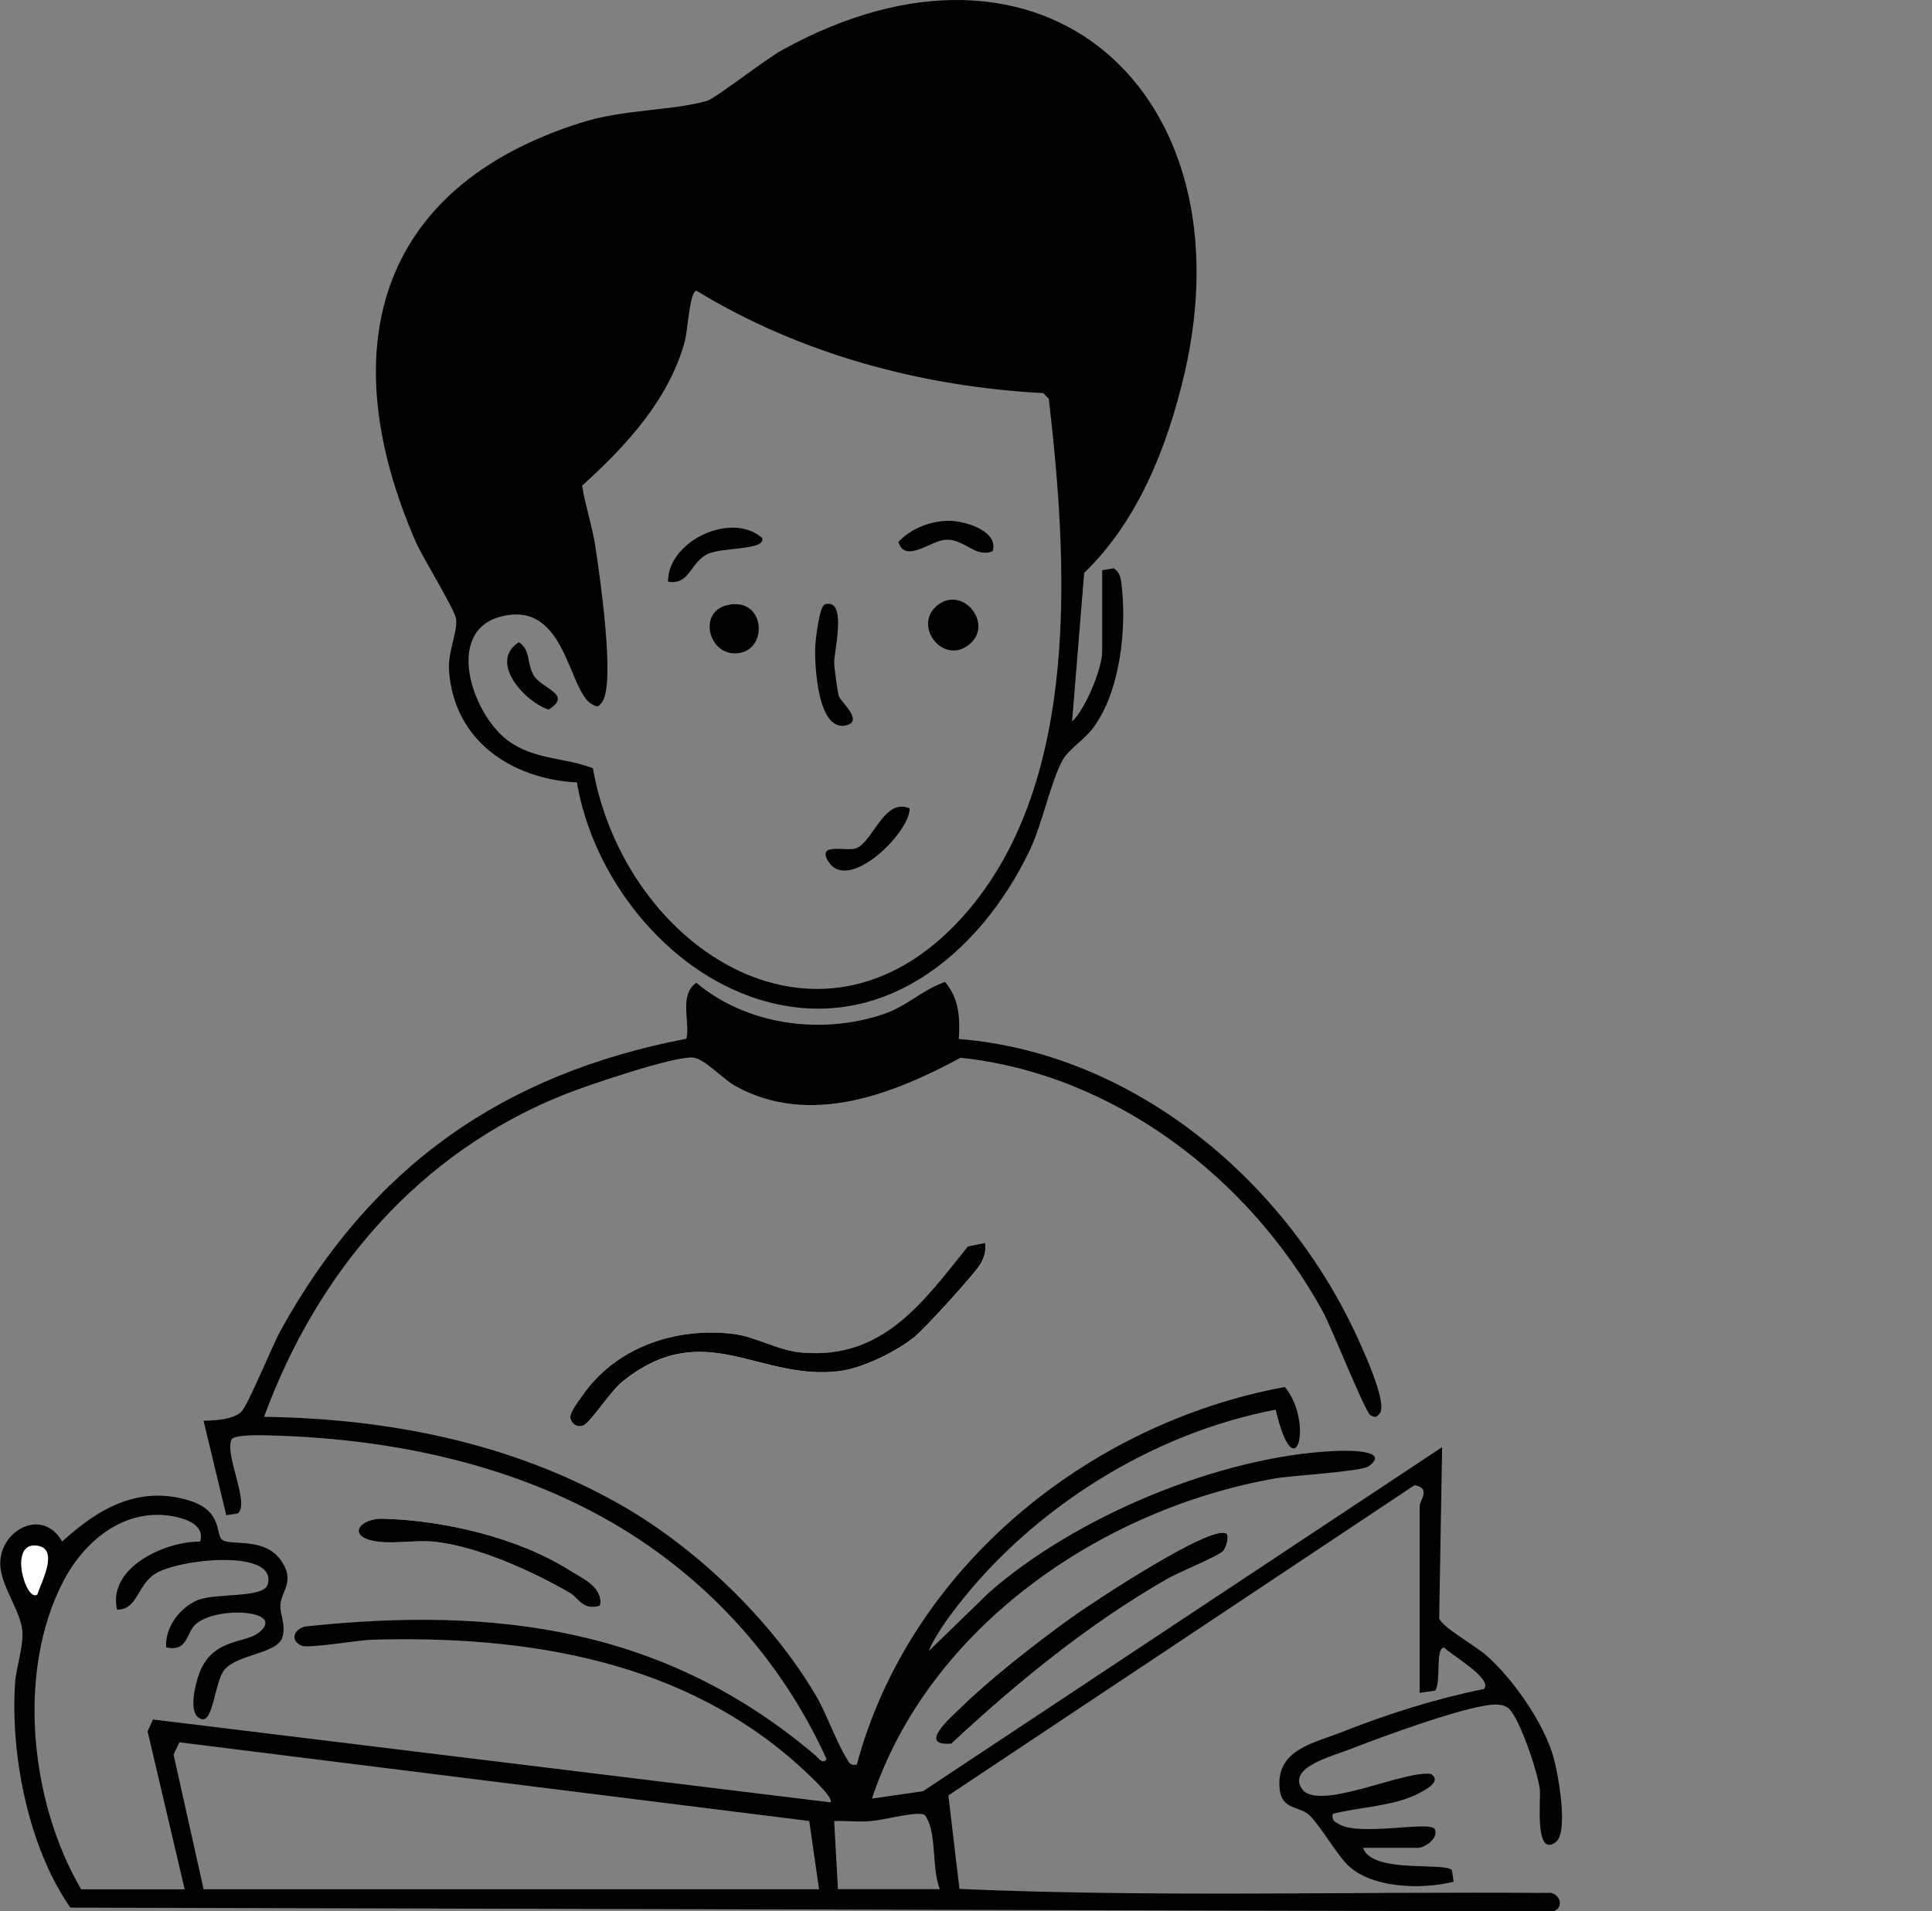 <svg width="94" height="93" viewBox="0 0 94 93" fill="none" xmlns="http://www.w3.org/2000/svg">
<rect x="0" y="0" width="94" height="93" fill="#808080" stroke="none"/>
<g clip-path="url(#clip0_76_16679)">
<path d="M47.935 60.481L47.097 60.65C44.911 63.379 42.967 66.159 39.017 65.817C37.848 65.714 36.79 65.045 35.699 64.913C32.873 64.563 29.93 65.571 28.309 67.958C28.148 68.197 27.707 68.752 27.754 69.002C27.802 69.252 28.078 69.506 28.405 69.355C28.758 69.194 29.683 67.708 30.316 67.208C34.291 64.041 36.926 67.211 40.85 66.719C41.989 66.575 43.61 65.77 44.51 65.049C44.992 64.659 47.494 61.923 47.733 61.47C47.905 61.139 47.986 60.86 47.938 60.485L47.935 60.481ZM29.195 78.134C29.378 77.237 28.368 76.818 27.71 76.402C25.182 74.81 21.596 73.975 18.619 73.897C17.543 73.868 16.885 74.692 18.12 74.968C19.016 75.17 20.229 74.909 21.188 75.023C23.301 75.273 25.877 76.442 27.714 77.502C28.188 77.774 28.342 78.377 29.195 78.134ZM59.693 74.64C59.08 74.026 52.98 78.09 52.105 78.719C50.389 79.955 48.24 81.621 46.741 83.092C46.245 83.581 44.609 84.971 46.285 84.846C49.526 81.834 52.965 79.021 56.816 76.814C57.327 76.52 59.296 75.714 59.513 75.468C59.686 75.273 59.796 74.74 59.693 74.64Z" fill="white"/>
<path d="M53.631 27.749L54.186 27.649C54.472 27.844 54.517 28.061 54.561 28.385C54.833 30.558 54.513 33.67 53.157 35.457C52.775 35.961 51.981 36.487 51.717 36.958C51.125 38.002 50.724 40.073 50.089 41.397C47.656 46.465 42.806 50.463 36.912 48.624C32.4 47.215 28.846 42.691 28.071 38.072C24.87 37.899 22.082 36.035 21.846 32.618C21.784 31.702 22.295 30.68 22.184 30.091C22.093 29.591 20.568 27.146 20.219 26.344C16.228 17.157 18.198 9.143 28.284 5.965C30.382 5.303 32.635 5.403 34.395 4.91C34.788 4.799 37.239 2.891 38.011 2.46C50.794 -4.641 60.818 4.557 57.618 18.223C56.795 21.732 55.376 25.343 52.749 27.877L52.161 35.104C52.819 34.512 53.627 32.5 53.627 31.702V27.749H53.631ZM33.88 14.145C33.564 14.163 33.447 16.116 33.337 16.535C32.583 19.415 30.456 21.699 28.321 23.633C28.475 24.597 28.824 25.649 28.968 26.598C29.173 27.962 29.963 33.309 29.284 34.178C29.107 34.402 29.089 34.416 28.824 34.281C27.626 33.663 27.571 29.172 24.371 30C21.615 30.713 22.967 34.729 24.694 36.02C25.988 36.987 27.457 36.84 28.846 37.381C30.415 46.263 40.153 52.489 47.109 44.299C52.591 37.844 51.944 27.304 51.029 19.407L50.758 19.128C44.845 18.815 38.944 17.23 33.877 14.141L33.88 14.145Z" fill="black"/>
<path d="M8.985 91.926L7.181 84.243L7.445 83.666L40.398 87.697C40.611 87.505 39.314 86.317 39.116 86.134C33.387 80.797 25.649 79.561 18.068 79.786C17.454 79.804 15.022 80.22 14.68 80.076C14.107 79.834 14.276 79.282 14.853 79.142C24.201 78.142 32.38 79.23 39.663 85.405C39.81 85.531 40.034 85.887 40.215 85.589C37.94 80.584 34.155 76.509 29.353 73.843C24.554 71.18 18.954 70.032 13.493 69.856C13.049 69.841 11.461 69.76 11.267 70.036C10.91 70.775 12.182 73.195 11.564 73.644L11.009 73.725L9.903 69.131C10.447 69.12 11.355 69.076 11.752 68.683C12.068 68.37 13.262 65.442 13.666 64.714C18.068 56.767 24.44 52.265 33.402 50.54C33.575 49.65 33.031 48.414 33.88 47.819C36.319 49.878 39.961 50.367 42.967 49.352C44.139 48.959 44.885 48.15 45.98 47.782C46.667 48.584 46.718 49.54 46.649 50.555C55.232 51.246 62.636 57.528 66.098 65.2C66.392 65.851 67.487 68.23 67.141 68.763C66.965 68.969 66.917 68.992 66.671 68.855C66.425 68.719 64.775 64.567 64.36 63.813C60.799 57.326 54.207 52.258 46.737 51.467C43.459 53.232 39.428 54.839 35.805 52.857C35.166 52.508 34.269 51.493 33.703 51.456C32.74 51.397 28.647 52.791 27.548 53.221C20.416 56.031 15.448 61.849 12.847 68.94C18.862 69.025 24.782 70.179 30.055 73.14C33.799 75.24 37.481 78.763 39.671 82.456C40.229 83.397 40.659 84.707 41.181 85.541C41.324 85.769 41.354 85.928 41.688 85.862C44.257 76.303 52.921 69.256 62.515 67.487C63.944 69.234 63.008 72.599 62.067 68.591C56.074 69.734 50.308 73.335 46.571 78.153C46.086 78.778 45.484 79.613 45.179 80.345L48.115 77.495C52.322 73.798 59.315 70.867 64.929 70.602C65.455 70.577 67.707 70.525 66.59 71.345C66.234 71.606 62.849 71.794 62.037 71.937C53.575 73.423 45.19 79.19 42.423 87.516L44.91 87.156L70.165 70.415L70.022 78.741C70.143 79.157 71.79 80.087 72.286 80.521C73.601 81.669 75.104 83.813 75.582 85.497C75.799 86.255 76.342 89.164 75.688 89.638C74.652 90.392 74.972 87.568 74.92 87.079C74.832 86.27 73.965 83.673 73.428 83.151C73.197 82.927 72.822 82.923 72.517 82.956C71.066 83.1 67.171 84.53 65.664 85.122C64.837 85.45 62.438 86.038 63.448 87.167C64.518 88.002 68.335 86.13 69.625 86.317C70.18 86.682 69.309 87.108 69.067 87.241C67.887 87.884 66.153 87.921 64.845 88.256C64.782 88.572 64.922 88.631 65.161 88.767C66.19 89.359 69.537 88.587 69.805 88.995C70.015 89.458 69.306 89.911 68.979 89.911H66.315C66.759 91.194 70.335 90.584 70.643 91.003L70.724 91.562C69.184 91.945 66.638 91.908 65.481 90.654C64.966 90.095 64.224 88.844 63.739 88.351C63.254 87.859 62.372 88.094 62.262 87.064C62.056 85.122 63.911 84.828 65.352 84.254C67.52 83.394 69.908 82.643 72.198 82.184C72.671 81.687 70.537 80.481 70.268 80.165C69.813 80.165 70.132 81.838 69.827 82.261L69.074 82.368V73.265C69.074 73.03 69.644 72.393 68.821 72.268L46.142 87.362L46.682 91.911C56.166 92.323 65.723 92.033 75.24 92.106C75.868 92 76.17 92.816 75.567 93.004L3.422 92.82C1.393 89.903 0.504 85.435 0.732 81.908C0.783 81.128 1.151 80.117 1.088 79.356C1.015 78.466 0.162 77.314 0.03 76.34C-0.213 74.571 2.022 73.243 3.025 75.008C4.744 73.434 6.674 72.294 9.099 72.978C10.888 73.482 10.455 74.674 10.822 74.931C11.241 75.225 12.876 74.773 13.677 75.935C14.368 76.932 13.71 77.373 13.644 78.068C13.6 78.524 13.927 79.046 13.74 79.664C13.493 80.47 11.564 80.481 10.918 81.249C10.458 81.794 10.381 83.769 9.83 83.651C9.025 83.478 9.569 81.599 9.841 81.091C10.569 79.727 11.946 79.955 12.597 79.436C13.967 78.344 10.513 78.116 9.503 79.046C9.058 79.459 9.132 80.396 8.085 80.157C8.018 79.208 8.724 78.252 9.573 77.877C10.466 77.484 12.832 77.789 13.027 77.094C13.515 75.336 8.672 75.85 7.541 76.582C6.655 77.156 6.692 78.333 5.696 78.322C5.218 76.263 8.062 74.986 9.738 75.012C10.006 74.129 8.864 73.828 8.162 73.74C5.92 73.464 4.072 75.049 3.095 76.913C0.78 81.327 1.474 87.73 3.951 91.93H9.003L8.985 91.926ZM1.816 77.583C2 76.98 2.944 75.288 1.731 75.203C0.405 75.111 1.279 77.984 1.816 77.583ZM9.903 91.926H39.851L39.373 88.605L8.728 84.776L8.445 85.376L9.907 91.93L9.903 91.926ZM45.73 91.926C45.352 91.021 45.554 89.4 45.142 88.565C45.035 88.348 45.017 88.259 44.738 88.256C44.117 88.248 43.014 88.554 42.331 88.612C41.754 88.664 41.163 88.583 40.586 88.612L40.769 91.922H45.73V91.926Z" fill="black"/>
<path d="M47.934 60.481C47.982 60.856 47.901 61.139 47.728 61.466C47.489 61.919 44.987 64.655 44.505 65.045C43.609 65.766 41.985 66.571 40.846 66.715C36.925 67.207 34.287 64.037 30.311 67.204C29.679 67.708 28.756 69.19 28.4 69.352C28.073 69.502 27.797 69.249 27.75 68.999C27.702 68.748 28.139 68.193 28.305 67.954C29.925 65.567 32.868 64.559 35.694 64.909C36.789 65.045 37.844 65.714 39.012 65.814C42.962 66.156 44.902 63.371 47.092 60.646L47.93 60.477L47.934 60.481Z" fill="black"/>
<path d="M59.693 74.641C59.795 74.744 59.681 75.273 59.513 75.468C59.296 75.715 57.326 76.52 56.815 76.814C52.965 79.021 49.522 81.834 46.284 84.847C44.609 84.972 46.244 83.578 46.74 83.092C48.239 81.625 50.389 79.959 52.105 78.719C52.979 78.09 59.083 74.026 59.693 74.641Z" fill="black"/>
<path d="M29.194 78.134C28.342 78.38 28.187 77.774 27.713 77.501C25.876 76.442 23.304 75.273 21.187 75.023C20.228 74.909 19.016 75.17 18.119 74.968C16.888 74.692 17.546 73.868 18.619 73.897C21.595 73.975 25.181 74.809 27.71 76.402C28.367 76.814 29.374 77.237 29.194 78.134Z" fill="black"/>
<path d="M1.816 77.583C1.28 77.984 0.409 75.111 1.732 75.203C2.944 75.288 1.996 76.98 1.816 77.583Z" fill="white"/>
<path d="M40.13 29.407C41.254 29.076 40.571 31.702 40.586 32.25C40.593 32.508 40.747 33.655 40.813 33.872C40.894 34.141 42 35.053 41.214 35.281C39.781 35.7 39.634 32.364 39.663 31.515C39.674 31.147 39.865 29.488 40.13 29.411V29.407Z" fill="black"/>
<path d="M32.502 28.3C32.502 26.292 35.64 24.862 37.091 26.189C37.22 26.804 35.107 26.598 34.39 26.977C33.553 27.422 33.549 28.484 32.498 28.3H32.502Z" fill="black"/>
<path d="M45.6 29.459C46.824 28.466 48.345 30.331 47.195 31.327C45.924 32.431 44.377 30.456 45.6 29.459Z" fill="black"/>
<path d="M35.39 29.441C37.191 29.036 37.389 31.478 36.04 31.761C34.516 32.081 33.88 29.783 35.39 29.441Z" fill="black"/>
<path d="M44.26 39.334C44.267 40.525 41.265 43.475 40.303 41.915C39.707 40.952 41.225 41.47 41.684 41.264C42.507 40.893 43.025 38.808 44.26 39.334Z" fill="black"/>
<path d="M48.295 26.822C47.431 27.157 46.954 26.222 46.009 26.263C45.293 26.296 44.043 27.44 43.709 26.37C44.363 25.671 45.421 25.281 46.369 25.351C47.086 25.402 48.589 25.88 48.295 26.822Z" fill="black"/>
<path d="M25.245 31.246C25.848 31.647 25.609 32.305 25.988 32.894C26.392 33.526 27.88 33.791 26.689 34.527C25.521 34.141 23.754 32.199 25.245 31.25V31.246Z" fill="black"/>
</g>
<defs>
<clipPath id="clip0_76_16679">
<rect width="76" height="93" fill="white"/>
</clipPath>
</defs>
</svg>
